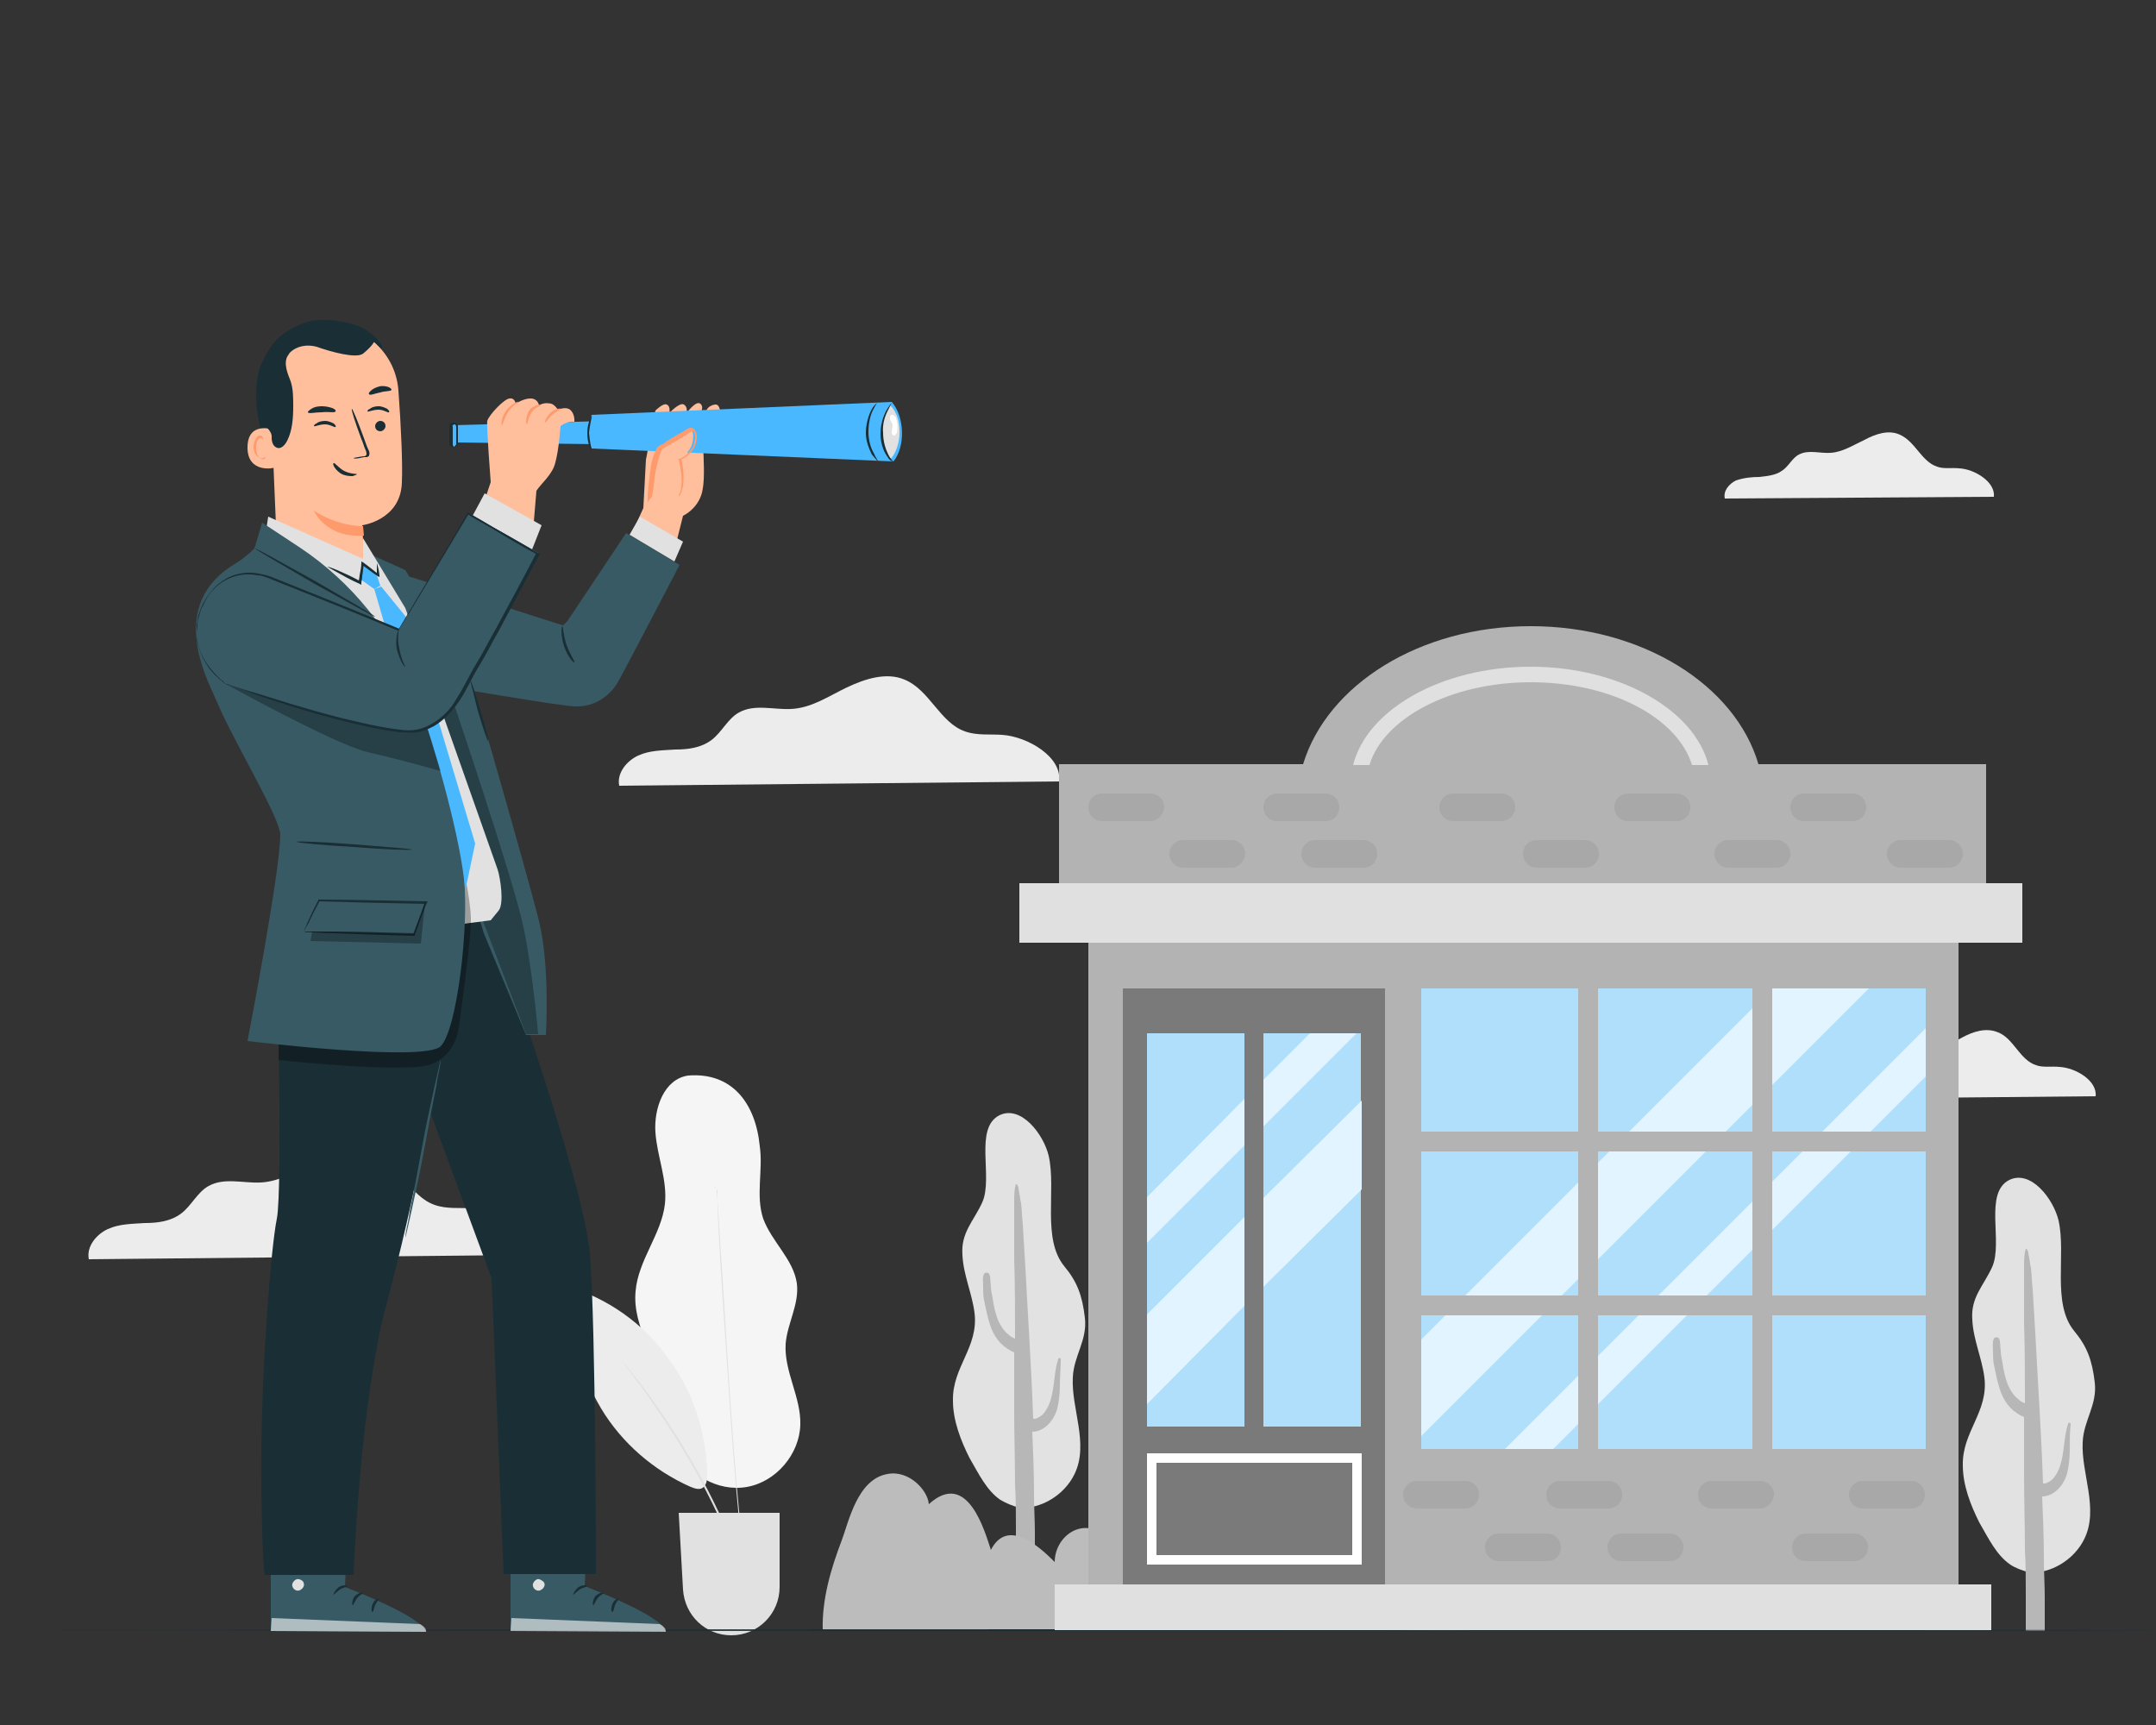 <?xml version="1.0" encoding="utf-8"?>
<!-- Generator: Adobe Illustrator 25.2.1, SVG Export Plug-In . SVG Version: 6.00 Build 0)  -->
<svg version="1.1" id="Layer_1" xmlns="http://www.w3.org/2000/svg" xmlns:xlink="http://www.w3.org/1999/xlink" x="0px" y="0px"
	 viewBox="0 0 250 200" style="enable-background:new 0 0 250 200;" xml:space="preserve">
<rect x="0" y="0" width="250" height="200" fill="#333333" stroke="none"/>
<style type="text/css">
	.st0{fill:#ECECEC;}
	.st1{fill:#E1E1E1;}
	.st2{fill:#1A2E35;}
	.st3{fill:#FFBF9D;}
	.st4{fill:#49B8FF;}
	.st5{opacity:0.4;}
	.st6{opacity:0.2;}
	.st7{fill:#375A64;}
	.st8{fill:#FAFAFA;}
	.st9{opacity:0.3;}
	.st10{fill:#FF9A6C;}
	.st11{opacity:0.5;}
	.st12{fill:#FFFFFF;}
	.st13{fill:none;stroke:#E1E1E1;stroke-width:0.408;stroke-miterlimit:10;}
	.st14{fill:#FFC8A5;}
	.st15{fill:#F68358;}
	.st16{fill:#D8765F;}
	.st17{fill:#8D4032;}
	.st18{fill:#F5F5F5;}
	.st19{fill:#F0F0F0;}
	.st20{fill:#E7E7E7;}
	.st21{fill:none;stroke:#FFFFFF;stroke-linecap:round;stroke-linejoin:round;stroke-miterlimit:10;}
	.st22{opacity:0.2;enable-background:new    ;}
	.st23{opacity:0.1;}
	.st24{opacity:0.6;fill:#FFFFFF;enable-background:new    ;}
	.st25{fill:#FFBE9C;}
	.st26{fill:#EE9E82;}
	.st27{opacity:0.4;fill:#FFFFFF;enable-background:new    ;}
	.st28{opacity:0.1;fill:#FFFFFF;enable-background:new    ;}
	.st29{fill:#0097D5;}
	.st30{fill:#E2E2E2;}
	.st31{fill:#B7B7B7;}
	.st32{fill:#BCBCBC;}
	.st33{fill:#B3B3B3;}
	.st34{fill:#AFDFFA;}
	.st35{fill:#7A7A7A;}
	.st36{fill:#E0E0E0;}
	.st37{fill:#E1F4FF;}
	.st38{fill:#A8A8A8;}
	.st39{opacity:0.6;}
	.st40{opacity:0.99;}
	.st41{clip-path:url(#SVGID_2_);}
	.st42{opacity:0.5;fill:#FFFFFF;}
	.st43{fill:#FF4F5B;}
	.st44{fill:none;stroke:#FF4F5B;stroke-width:0.451;stroke-miterlimit:10;}
</style>
<g>
	<g>
		<g>
			<path class="st0" d="M243,127.1c0.2-1.8-2.3-3.3-4.2-3.4c-0.9-0.1-1.9,0.1-2.7-0.2c-1.9-0.6-2.6-3.1-4.4-3.8
				c-1.4-0.6-2.9-0.1-4.2,0.6c-1.3,0.7-2.6,1.5-4.1,1.6c-1.3,0.1-2.7-0.4-3.8,0.2c-0.8,0.5-1.3,1.4-2,2c-0.8,0.6-1.7,0.7-2.7,0.7
				c-0.9,0.1-1.9,0.1-2.8,0.4c-0.9,0.4-1.6,1.3-1.4,2.2L243,127.1z"/>
		</g>
	</g>
	<g>
		<g>
			<path class="st0" d="M122.8,90.6c0.4-2.8-3.6-5.2-6.6-5.4c-1.4-0.1-2.9,0.1-4.3-0.4c-2.9-1-4.1-4.8-7-6c-2.1-0.9-4.6-0.1-6.7,0.9
				c-2.1,1-4.1,2.4-6.5,2.5c-2,0.1-4.2-0.6-6,0.4c-1.3,0.7-2,2.3-3.2,3.2c-1.2,0.9-2.7,1.1-4.2,1.1c-1.5,0.1-3,0.1-4.3,0.7
				c-1.3,0.6-2.5,2-2.2,3.5L122.8,90.6z"/>
		</g>
	</g>
	<g>
		<g>
			<path class="st0" d="M61.3,145.5c0.4-2.8-3.6-5.2-6.6-5.4c-1.4-0.1-2.9,0.1-4.3-0.4c-2.9-1-4.1-4.8-7-6c-2.1-0.9-4.6-0.1-6.7,0.9
				c-2.1,1-4.1,2.4-6.5,2.5c-2,0.1-4.2-0.6-6,0.4c-1.3,0.7-2,2.3-3.2,3.2c-1.2,0.9-2.7,1.1-4.2,1.1c-1.5,0.1-3,0.1-4.3,0.7
				c-1.3,0.6-2.5,2-2.2,3.5L61.3,145.5z"/>
		</g>
	</g>
	<g>
		<g>
			<path class="st0" d="M231.2,57.6c0.2-1.7-2.2-3.2-4-3.3c-0.9-0.1-1.8,0.1-2.6-0.2c-1.8-0.6-2.5-2.9-4.3-3.7
				c-1.3-0.6-2.8-0.1-4.1,0.6c-1.3,0.6-2.5,1.4-3.9,1.5c-1.2,0.1-2.6-0.4-3.7,0.2c-0.8,0.4-1.2,1.4-2,1.9c-0.7,0.5-1.7,0.6-2.6,0.7
				c-0.9,0-1.8,0.1-2.7,0.4c-0.8,0.4-1.5,1.2-1.3,2.1L231.2,57.6z"/>
		</g>
	</g>
	<g>
		<path class="st30" d="M233.1,181.4c-1.6-1.1-2.5-3-3.6-4.9c-1-2-1.9-4.3-1.9-6.6c-0.1-3.9,3-6.2,2.5-10.2
			c-0.3-2.3-1.3-4.4-1.4-6.7c-0.2-2.6,1.3-3.9,2.3-6.1c1.3-2.9-1-8.6,2-10.1c2.5-1.2,5.1,2.2,5.7,4.7c0.9,4-0.8,9.6,1.8,12.8
			c1.5,1.8,2.1,3.4,2.4,6c0.3,2.6-1.3,4.4-1.4,6.9c-0.2,3.6,1.9,7.7,0.2,11.2c-1.2,2.5-4,4.1-6.4,3.9
			C234.5,182.1,233.7,181.8,233.1,181.4z"/>
		<path class="st31" d="M240,168.1c0,0.9-0.1,1.9-0.3,2.7c-0.4,1.5-1.6,2.7-2.9,2.7c0.1,2.4,0.2,4.8,0.2,7.3c0,1.5,0.1,2.9,0.1,4.4
			c0,0.7,0,1.4,0,2.2c0,0.6,0,1.2,0,1.7h-2.2c0-0.7,0-1.3,0-2c0-0.8,0-1.7,0-2.5c0-1.6,0-3.3-0.1-4.9c0-2.9-0.1-5.8-0.1-8.7
			c0-2.2,0-4.4,0-6.7c-0.5-0.2-1.1-0.6-1.5-1c-0.6-0.6-1-1.3-1.3-2.2c-0.3-0.9-0.5-1.9-0.7-2.9c-0.1-0.5-0.1-1-0.1-1.5
			c0-0.5-0.1-1.1,0.1-1.5c0.1-0.2,0.5-0.2,0.6,0c0.2,0.4,0.1,0.9,0.2,1.4c0,0.5,0.1,0.9,0.2,1.4c0.1,0.8,0.3,1.7,0.6,2.5
			c0.3,0.7,0.7,1.3,1.2,1.7c0.2,0.2,0.5,0.4,0.8,0.5c0-0.2,0-0.4,0-0.5c0-2.9,0-5.8-0.1-8.7c0-1.5,0-2.9,0-4.4c0-0.7,0-1.4,0-2.2
			c0-0.7,0-1.5,0.2-2.1c0,0,0.1,0,0.1,0c0.1,0.2,0.2,0.3,0.2,0.5c0,0.2,0.1,0.4,0.1,0.6c0.1,0.4,0.1,0.8,0.2,1.1
			c0.1,0.8,0.1,1.7,0.2,2.5c0.1,1.6,0.2,3.3,0.3,5c0.3,5.8,0.7,11.6,0.9,17.5c0,0,0,0,0,0c0.2,0,0.3,0,0.5-0.1
			c0.2-0.1,0.4-0.2,0.6-0.4c0.4-0.4,0.7-1,0.9-1.6c0.5-1.6,0.4-3.3,0.9-4.8c0-0.2,0.3-0.2,0.3,0C240,166.1,240,167.1,240,168.1z"/>
	</g>
	<g>
		<path class="st30" d="M116,173.9c-1.6-1.1-2.5-3-3.6-4.9c-1-2-1.9-4.3-1.9-6.6c-0.1-3.9,3-6.2,2.5-10.2c-0.3-2.3-1.3-4.4-1.4-6.7
			c-0.2-2.6,1.3-3.9,2.3-6.1c1.3-2.9-1-8.6,2-10.1c2.5-1.2,5.1,2.2,5.7,4.7c0.9,4-0.8,9.6,1.8,12.8c1.5,1.8,2.1,3.4,2.4,6
			c0.3,2.6-1.3,4.4-1.4,6.9c-0.2,3.6,1.9,7.7,0.2,11.2c-1.2,2.5-4,4.1-6.4,3.9C117.4,174.6,116.7,174.3,116,173.9z"/>
		<path class="st31" d="M122.9,160.6c0,0.9-0.1,1.9-0.3,2.7c-0.4,1.5-1.6,2.7-2.9,2.7c0.1,2.4,0.2,4.8,0.2,7.3
			c0,1.5,0.1,2.9,0.1,4.4c0,0.7,0,1.4,0,2.2c0,0.6,0,1.2,0,1.7h-2.2c0-0.7,0-1.3,0-2c0-0.8,0-1.7,0-2.5c0-1.6,0-3.3-0.1-4.9
			c0-2.9-0.1-5.8-0.1-8.7c0-2.2,0-4.4,0-6.7c-0.5-0.2-1.1-0.6-1.5-1c-0.6-0.6-1-1.3-1.3-2.2c-0.3-0.9-0.5-1.9-0.7-2.9
			c-0.1-0.5-0.1-1-0.1-1.5c0-0.5-0.1-1.1,0.1-1.5c0.1-0.2,0.5-0.2,0.6,0c0.2,0.4,0.1,0.9,0.2,1.4c0,0.5,0.1,0.9,0.2,1.4
			c0.1,0.8,0.3,1.7,0.6,2.5c0.3,0.7,0.7,1.3,1.2,1.7c0.2,0.2,0.5,0.4,0.8,0.5c0-0.2,0-0.4,0-0.5c0-2.9,0-5.8-0.1-8.7
			c0-1.5,0-2.9,0-4.4c0-0.7,0-1.4,0-2.2c0-0.7,0-1.5,0.2-2.1c0,0,0.1,0,0.1,0c0.1,0.2,0.2,0.3,0.2,0.5c0,0.2,0.1,0.4,0.1,0.6
			c0.1,0.4,0.1,0.8,0.2,1.1c0.1,0.8,0.1,1.7,0.2,2.5c0.1,1.6,0.2,3.3,0.3,5c0.3,5.8,0.7,11.6,0.9,17.5c0,0,0,0,0,0
			c0.2,0,0.3,0,0.5-0.1c0.2-0.1,0.4-0.2,0.6-0.4c0.4-0.4,0.7-1,0.9-1.6c0.5-1.6,0.4-3.3,0.9-4.8c0-0.2,0.3-0.2,0.3,0
			C123,158.6,122.9,159.6,122.9,160.6z"/>
	</g>
	<path class="st32" d="M102.9,170.9c2.5-0.5,4.7,1.9,4.8,3.5c4.5-4.1,6.5,3.2,7.2,5.3c1.9-3.7,5.5-0.5,7.4,1.4
		c0-3.2,3.8-5.8,6.7-2.2c-0.1-1.5-0.9-4.2,1-5.2c2-1.1,4.4,0,5.4,1.3c0.2-1.7,0.7-6.1,4.2-6.4c3.4-0.3,3.4,3.1,3.7,4.6
		c0.7-1.8,2-5.2,5.6-3.4c2.4,1.3,2.2,6,2.4,7.9c2.2-2.8,5.2-3.4,6.1,0.3c-0.4-3,3.9-2.4,5-0.3c0.2-1.8-0.3-3.5,2.4-4.5
		c1.6-0.6,3.6-0.6,4.9,0.2c1.8,1,2.4,5,2.6,6.5c0.3,3,0.1,6.1,0.3,9c-4,0.3-8.5,0.1-12.6,0.1c0,0-64.6,0-64.6,0
		c-0.1-3.5,0.9-7,2.2-10.4C98.4,176.5,99.4,171.5,102.9,170.9z"/>
	<g>
		<g>
			<g>
				<path class="st18" d="M79.8,124.7c-2.8,0.4-4,3.8-3.8,6.6c0.2,2.8,1.4,5.5,1.1,8.3c-0.4,3.5-3.1,6.5-3.4,10.1
					c-0.4,4.2,2.6,7.9,3.5,12c0.4,2,0.4,4.1,1.1,6c1.3,3.2,4.9,5.3,8.3,4.7c3.4-0.6,6.1-3.8,6.2-7.2c0.1-3.2-1.9-6.2-1.7-9.4
					c0.2-2.4,1.6-4.6,1.3-7c-0.4-2.8-2.9-4.8-3.9-7.5c-0.9-2.7,0-5.6-0.4-8.4C87.6,127.8,84.8,124.3,79.8,124.7"/>
			</g>
			<g>
				<path class="st0" d="M65.7,149.1c-0.5,4.7,1.6,10.1,4,14.2c2.4,4,6.1,7.2,10.4,9.1c0.5,0.2,1.1,0.4,1.5,0
					c0.3-0.3,0.4-0.8,0.4-1.2c0-4.9-1.6-9.8-4.5-13.7C74.6,153.4,70.4,150.5,65.7,149.1"/>
			</g>
			<g>
				<g>
					<path class="st1" d="M86,182c0,0-0.1-0.1-0.1-0.3c-0.1-0.2-0.2-0.5-0.3-0.8c-0.3-0.7-0.7-1.6-1.2-2.8c-1.1-2.4-2.6-5.6-4.6-9
						c-2-3.4-4-6.3-5.5-8.4c-0.8-1-1.4-1.9-1.8-2.4c-0.2-0.3-0.4-0.5-0.5-0.7c-0.1-0.2-0.2-0.2-0.2-0.2c0,0,0.1,0.1,0.2,0.2
						c0.1,0.2,0.3,0.4,0.5,0.6c0.5,0.6,1.1,1.4,1.9,2.4c1.6,2.1,3.6,5,5.6,8.4c2,3.4,3.5,6.6,4.6,9c0.5,1.2,0.9,2.2,1.2,2.8
						c0.1,0.3,0.2,0.6,0.3,0.8C85.9,181.9,86,182,86,182z"/>
				</g>
			</g>
			<g>
				<g>
					<path class="st1" d="M83,137.6c0,0,0,0.2,0.1,0.4c0,0.3,0.1,0.7,0.1,1.3c0.1,1.1,0.2,2.7,0.3,4.7c0.3,4,0.6,9.5,1,15.6
						c0.4,6.1,0.8,11.6,1.2,15.6c0.2,2,0.3,3.6,0.4,4.7c0,0.5,0.1,1,0.1,1.3c0,0.3,0,0.4,0,0.4c0,0,0-0.2-0.1-0.4
						c0-0.3-0.1-0.7-0.1-1.3c-0.1-1.1-0.3-2.7-0.4-4.7c-0.4-4-0.8-9.5-1.2-15.6c-0.4-6.1-0.8-11.6-1-15.6c-0.1-2-0.2-3.6-0.2-4.7
						c0-0.5,0-1,0-1.3C82.9,137.8,82.9,137.6,83,137.6z"/>
				</g>
			</g>
		</g>
		<g>
			<path class="st1" d="M78.7,175.4h11.7v8.6c0,3.1-2.5,5.6-5.6,5.6l0,0c-3,0-5.4-2.3-5.6-5.3L78.7,175.4z"/>
		</g>
	</g>
	<g>
		<path class="st2" d="M250,189c0,0.1-56,0.1-125,0.1c-69,0-125-0.1-125-0.1s56-0.1,125-0.1C194,188.9,250,189,250,189z"/>
	</g>
	<g>
		<g>
			<g>
				<rect x="126.2" y="105.5" class="st33" width="100.9" height="78.3"/>
				<rect x="164.8" y="114.6" class="st34" width="58.5" height="53.4"/>
				<g>
					<g>
						<rect x="130.2" y="114.6" class="st35" width="30.4" height="69.1"/>
						<rect x="133" y="119.8" class="st34" width="11.3" height="45.6"/>
						<rect x="146.5" y="119.8" class="st34" width="11.3" height="45.6"/>
					</g>
					<g>
						<path class="st12" d="M157.9,181.4H133v-12.9h24.9V181.4z M134.1,180.3h22.7v-10.7h-22.7V180.3z"/>
					</g>
				</g>
				<path class="st33" d="M230.4,88.6h-26.5c-2.7-9.2-13.5-16-26.4-16c-12.9,0-23.6,6.8-26.4,16h-28.3v20.7h37.9
					c4.6,2.8,10.4,4.4,16.8,4.4c6.3,0,12.2-1.7,16.8-4.4h36V88.6z"/>
				<rect x="118.2" y="102.4" class="st36" width="116.3" height="6.9"/>
				<polygon class="st37" points="216.7,114.6 164.8,166.5 164.8,155.3 167.6,152.5 169.9,150.2 183,137.1 188.9,131.2 203.2,116.9 
					205.5,114.6 				"/>
				<polygon class="st37" points="223.3,119.2 223.3,124.8 180.1,168 174.5,168 				"/>
				<path class="st33" d="M203.2,150.2h-17.9v-16.7h17.9V150.2z M223.3,133.5v-2.3h-17.8v-16.6h-2.3v16.6h-17.9v-16.6H183v16.6
					h-18.2v2.3H183v16.7h-18.2v2.3H183V168h2.3v-15.5h17.9V168h2.3v-15.5h17.8v-2.3h-17.8v-16.7H223.3z"/>
				<g>
					<polygon class="st37" points="133,138.8 144.3,127.4 144.3,132.8 133,144.1 					"/>
					<polygon class="st37" points="157.3,119.8 146.5,130.6 146.5,125.2 151.9,119.8 					"/>
					<polygon class="st37" points="133,152.4 144.3,141.1 144.3,151.4 133,162.8 					"/>
					<polygon class="st37" points="157.9,127.6 157.9,137.9 146.5,149.2 146.5,138.9 					"/>
				</g>
				<path class="st38" d="M169.9,174.9h-5.6c-0.9,0-1.6-0.7-1.6-1.6l0,0c0-0.9,0.7-1.6,1.6-1.6h5.6c0.9,0,1.6,0.7,1.6,1.6l0,0
					C171.5,174.2,170.8,174.9,169.9,174.9z"/>
				<path class="st38" d="M186.5,174.9h-5.6c-0.9,0-1.6-0.7-1.6-1.6l0,0c0-0.9,0.7-1.6,1.6-1.6h5.6c0.9,0,1.6,0.7,1.6,1.6l0,0
					C188.1,174.2,187.4,174.9,186.5,174.9z"/>
				<path class="st38" d="M179.4,181h-5.6c-0.9,0-1.6-0.7-1.6-1.6l0,0c0-0.9,0.7-1.6,1.6-1.6h5.6c0.9,0,1.6,0.7,1.6,1.6l0,0
					C181,180.3,180.3,181,179.4,181z"/>
				<path class="st38" d="M133.4,95.2h-5.6c-0.9,0-1.6-0.7-1.6-1.6l0,0c0-0.9,0.7-1.6,1.6-1.6h5.6c0.9,0,1.6,0.7,1.6,1.6l0,0
					C134.9,94.5,134.2,95.2,133.4,95.2z"/>
				<path class="st38" d="M153.7,95.2h-5.6c-0.9,0-1.6-0.7-1.6-1.6l0,0c0-0.9,0.7-1.6,1.6-1.6h5.6c0.9,0,1.6,0.7,1.6,1.6l0,0
					C155.3,94.5,154.6,95.2,153.7,95.2z"/>
				<path class="st38" d="M174.1,95.2h-5.6c-0.9,0-1.6-0.7-1.6-1.6l0,0c0-0.9,0.7-1.6,1.6-1.6h5.6c0.9,0,1.6,0.7,1.6,1.6l0,0
					C175.7,94.5,174.9,95.2,174.1,95.2z"/>
				<path class="st38" d="M194.4,95.2h-5.6c-0.9,0-1.6-0.7-1.6-1.6l0,0c0-0.9,0.7-1.6,1.6-1.6h5.6c0.9,0,1.6,0.7,1.6,1.6l0,0
					C196,94.5,195.3,95.2,194.4,95.2z"/>
				<path class="st38" d="M214.8,95.2h-5.6c-0.9,0-1.6-0.7-1.6-1.6l0,0c0-0.9,0.7-1.6,1.6-1.6h5.6c0.9,0,1.6,0.7,1.6,1.6l0,0
					C216.4,94.5,215.7,95.2,214.8,95.2z"/>
				<path class="st38" d="M142.8,100.6h-5.6c-0.9,0-1.6-0.7-1.6-1.6l0,0c0-0.9,0.7-1.6,1.6-1.6h5.6c0.9,0,1.6,0.7,1.6,1.6l0,0
					C144.3,99.9,143.6,100.6,142.8,100.6z"/>
				<path class="st38" d="M158.1,100.6h-5.6c-0.9,0-1.6-0.7-1.6-1.6l0,0c0-0.9,0.7-1.6,1.6-1.6h5.6c0.9,0,1.6,0.7,1.6,1.6l0,0
					C159.7,99.9,159,100.6,158.1,100.6z"/>
				<path class="st38" d="M183.8,100.6h-5.6c-0.9,0-1.6-0.7-1.6-1.6l0,0c0-0.9,0.7-1.6,1.6-1.6h5.6c0.9,0,1.6,0.7,1.6,1.6l0,0
					C185.4,99.9,184.7,100.6,183.8,100.6z"/>
				<path class="st38" d="M206,100.6h-5.6c-0.9,0-1.6-0.7-1.6-1.6l0,0c0-0.9,0.7-1.6,1.6-1.6h5.6c0.9,0,1.6,0.7,1.6,1.6l0,0
					C207.6,99.9,206.9,100.6,206,100.6z"/>
				<path class="st38" d="M226,100.6h-5.6c-0.9,0-1.6-0.7-1.6-1.6l0,0c0-0.9,0.7-1.6,1.6-1.6h5.6c0.9,0,1.6,0.7,1.6,1.6l0,0
					C227.6,99.9,226.9,100.6,226,100.6z"/>
				<path class="st38" d="M193.6,181H188c-0.9,0-1.6-0.7-1.6-1.6l0,0c0-0.9,0.7-1.6,1.6-1.6h5.6c0.9,0,1.6,0.7,1.6,1.6l0,0
					C195.2,180.3,194.5,181,193.6,181z"/>
				<path class="st38" d="M215,181h-5.6c-0.9,0-1.6-0.7-1.6-1.6l0,0c0-0.9,0.7-1.6,1.6-1.6h5.6c0.9,0,1.6,0.7,1.6,1.6l0,0
					C216.6,180.3,215.9,181,215,181z"/>
				<path class="st38" d="M204.1,174.9h-5.6c-0.9,0-1.6-0.7-1.6-1.6l0,0c0-0.9,0.7-1.6,1.6-1.6h5.6c0.9,0,1.6,0.7,1.6,1.6l0,0
					C205.6,174.2,204.9,174.9,204.1,174.9z"/>
				<path class="st38" d="M221.6,174.9H216c-0.9,0-1.6-0.7-1.6-1.6l0,0c0-0.9,0.7-1.6,1.6-1.6h5.6c0.9,0,1.6,0.7,1.6,1.6l0,0
					C223.2,174.2,222.5,174.9,221.6,174.9z"/>
			</g>
			<rect x="122.3" y="183.7" class="st36" width="108.6" height="5.3"/>
			<g>
				<path class="st36" d="M177.5,77.3c-10.4,0-19,5-20.6,11.4h1.9c1.6-5.4,9.4-9.6,18.7-9.6s17,4.1,18.7,9.6h1.9
					C196.5,82.3,187.8,77.3,177.5,77.3z"/>
			</g>
		</g>
	</g>
	<g>
		<g>
			<g>
				<g>
					<g>
						<g>
							<g>
								<g>
									<g>
										<g>
											<g>
												<g>
													<g>
														<g>
															<g>
																<path class="st7" d="M40.4,174.7L40,184c0,0,9.2,3.5,9.3,5.2l-17.9-0.1l0-14.4L40.4,174.7z"/>
															</g>
														</g>
													</g>
												</g>
											</g>
										</g>
									</g>
								</g>
							</g>
						</g>
					</g>
					<g>
						<g>
							<g>
								<g>
									<g>
										<g>
											<g>
												<g>
													<g>
														<g>
															<g>
																<g>
																	<path class="st1" d="M34.4,183.1c-0.3,0.1-0.6,0.5-0.5,0.8c0.1,0.4,0.5,0.6,0.8,0.5c0.3-0.1,0.7-0.5,0.5-0.9
																		C35.2,183.3,34.7,183,34.4,183.1"/>
																</g>
															</g>
														</g>
													</g>
												</g>
											</g>
										</g>
									</g>
								</g>
							</g>
						</g>
					</g>
					<g class="st39">
						<g>
							<g>
								<g>
									<g>
										<g>
											<g>
												<g>
													<g>
														<g>
															<g>
																<path class="st12" d="M31.4,189.1l0.1-1.5l17.2,0.7c0,0,0.8,0.4,0.7,0.9L31.4,189.1z"/>
															</g>
														</g>
													</g>
												</g>
											</g>
										</g>
									</g>
								</g>
							</g>
						</g>
					</g>
					<g>
						<g>
							<g>
								<g>
									<g>
										<g>
											<g>
												<g>
													<g>
														<g>
															<g>
																<g>
																	<path class="st2" d="M40.3,183.9c0,0.1-0.4,0.1-0.9,0.4c-0.4,0.3-0.7,0.6-0.7,0.6c-0.1,0,0.1-0.5,0.6-0.9
																		C39.8,183.7,40.3,183.8,40.3,183.9z"/>
																</g>
															</g>
														</g>
													</g>
												</g>
											</g>
										</g>
									</g>
								</g>
							</g>
						</g>
					</g>
					<g>
						<g>
							<g>
								<g>
									<g>
										<g>
											<g>
												<g>
													<g>
														<g>
															<g>
																<g>
																	<path class="st2" d="M42.1,184.7c0,0.1-0.4,0.2-0.7,0.6c-0.3,0.4-0.4,0.8-0.5,0.8c-0.1,0-0.1-0.5,0.2-1
																		C41.6,184.6,42.1,184.6,42.1,184.7z"/>
																</g>
															</g>
														</g>
													</g>
												</g>
											</g>
										</g>
									</g>
								</g>
							</g>
						</g>
					</g>
					<g>
						<g>
							<g>
								<g>
									<g>
										<g>
											<g>
												<g>
													<g>
														<g>
															<g>
																<g>
																	<path class="st2" d="M43.2,186.9c-0.1,0-0.2-0.4,0-0.9c0.2-0.5,0.6-0.7,0.7-0.6c0,0.1-0.2,0.3-0.4,0.7
																		C43.3,186.6,43.3,186.9,43.2,186.9z"/>
																</g>
															</g>
														</g>
													</g>
												</g>
											</g>
										</g>
									</g>
								</g>
							</g>
						</g>
					</g>
					<g>
						<g>
							<g>
								<g>
									<g>
										<g>
											<g>
												<g>
													<g>
														<g>
															<g>
																<g>
																	<path class="st2" d="M40.1,181.8c0,0.1-0.4,0-0.9,0c-0.5,0-0.9,0.2-0.9,0.1c-0.1-0.1,0.3-0.4,0.9-0.4
																		C39.8,181.4,40.2,181.7,40.1,181.8z"/>
																</g>
															</g>
														</g>
													</g>
												</g>
											</g>
										</g>
									</g>
								</g>
							</g>
						</g>
					</g>
				</g>
			</g>
		</g>
		<g>
			<g>
				<g>
					<g>
						<g>
							<g>
								<g>
									<g>
										<g>
											<g>
												<g>
													<g>
														<g>
															<g>
																<path class="st7" d="M68.2,174.7l-0.4,9.2c0,0,9.2,3.5,9.3,5.2l-17.9-0.1l0-14.4L68.2,174.7z"/>
															</g>
														</g>
													</g>
												</g>
											</g>
										</g>
									</g>
								</g>
							</g>
						</g>
					</g>
					<g>
						<g>
							<g>
								<g>
									<g>
										<g>
											<g>
												<g>
													<g>
														<g>
															<g>
																<g>
																	<path class="st1" d="M62.3,183.1c-0.3,0.1-0.6,0.5-0.5,0.8c0.1,0.4,0.5,0.6,0.8,0.5c0.3-0.1,0.7-0.5,0.5-0.9
																		C63,183.3,62.5,183,62.3,183.1"/>
																</g>
															</g>
														</g>
													</g>
												</g>
											</g>
										</g>
									</g>
								</g>
							</g>
						</g>
					</g>
					<g class="st39">
						<g>
							<g>
								<g>
									<g>
										<g>
											<g>
												<g>
													<g>
														<g>
															<g>
																<path class="st12" d="M59.2,189.1l0.1-1.5l17.2,0.7c0,0,0.8,0.4,0.7,0.9L59.2,189.1z"/>
															</g>
														</g>
													</g>
												</g>
											</g>
										</g>
									</g>
								</g>
							</g>
						</g>
					</g>
					<g>
						<g>
							<g>
								<g>
									<g>
										<g>
											<g>
												<g>
													<g>
														<g>
															<g>
																<g>
																	<path class="st2" d="M68.1,183.9c0,0.1-0.4,0.1-0.9,0.4c-0.4,0.3-0.7,0.6-0.7,0.6c-0.1,0,0.1-0.5,0.6-0.9
																		C67.6,183.7,68.1,183.8,68.1,183.9z"/>
																</g>
															</g>
														</g>
													</g>
												</g>
											</g>
										</g>
									</g>
								</g>
							</g>
						</g>
					</g>
					<g>
						<g>
							<g>
								<g>
									<g>
										<g>
											<g>
												<g>
													<g>
														<g>
															<g>
																<g>
																	<path class="st2" d="M70,184.7c0,0.1-0.4,0.2-0.7,0.6c-0.3,0.4-0.4,0.8-0.5,0.8c-0.1,0-0.1-0.5,0.2-1
																		C69.5,184.6,70,184.6,70,184.7z"/>
																</g>
															</g>
														</g>
													</g>
												</g>
											</g>
										</g>
									</g>
								</g>
							</g>
						</g>
					</g>
					<g>
						<g>
							<g>
								<g>
									<g>
										<g>
											<g>
												<g>
													<g>
														<g>
															<g>
																<g>
																	<path class="st2" d="M71,186.9c-0.1,0-0.2-0.4,0-0.9c0.2-0.5,0.6-0.7,0.7-0.6c0,0.1-0.2,0.3-0.4,0.7
																		C71.2,186.6,71.1,186.9,71,186.9z"/>
																</g>
															</g>
														</g>
													</g>
												</g>
											</g>
										</g>
									</g>
								</g>
							</g>
						</g>
					</g>
					<g>
						<g>
							<g>
								<g>
									<g>
										<g>
											<g>
												<g>
													<g>
														<g>
															<g>
																<g>
																	<path class="st2" d="M68,181.8c0,0.1-0.4,0-0.9,0c-0.5,0-0.9,0.2-0.9,0.1c-0.1-0.1,0.3-0.4,0.9-0.4
																		C67.6,181.4,68,181.7,68,181.8z"/>
																</g>
															</g>
														</g>
													</g>
												</g>
											</g>
										</g>
									</g>
								</g>
							</g>
						</g>
					</g>
				</g>
			</g>
		</g>
		<g>
			<g>
				<g>
					<g>
						<g>
							<g>
								<g>
									<g>
										<g>
											<g>
												<g>
													<g>
														<g>
															<g>
																<path class="st2" d="M31.5,53.5c-0.6-1.7-1.3-3.5-1.6-5.3c-0.3-1.8-0.3-3.7,0.2-5.5c0.1-0.3,0.9-2,1.1-2
																	c0.2,0-0.3,1.7-0.1,1.8c1,1.6,1.3,3.6,1.3,5.5C32.3,49.9,32,51.7,31.5,53.5"/>
															</g>
														</g>
													</g>
												</g>
											</g>
										</g>
									</g>
								</g>
								<g>
									<g>
										<g>
											<g>
												<g>
													<g>
														<g>
															<g>
																<g>
																	<path class="st3" d="M32.1,63.3l-0.7-16.7c-0.3-4.6,1.7-8.7,6.3-8.9l0.5,0c4.3,0.1,7.7,3.4,8,7.6
																		c0.3,4,0.5,8.5,0.4,10.6c-0.1,4.4-4.6,5-4.6,5c0,0,0.2,3.2,0.2,4.5c0,0-0.5,0.3-4.6,0.5
																		C33.6,66.1,32.1,63.3,32.1,63.3z"/>
																</g>
															</g>
														</g>
													</g>
												</g>
											</g>
										</g>
									</g>
								</g>
								<g>
									<g>
										<g>
											<g>
												<g>
													<g>
														<g>
															<g>
																<g>
																	<g>
																		<path class="st10" d="M42.1,61c0,0-2.8,0.1-5.7-1.8c0,0,1.3,3.2,5.8,2.9L42.1,61z"/>
																	</g>
																</g>
															</g>
														</g>
													</g>
												</g>
											</g>
										</g>
									</g>
								</g>
								<g>
									<g>
										<g>
											<g>
												<g>
													<g>
														<g>
															<g>
																<g>
																	<g>
																		<g>
																			<g>
																				<g>
																					<g>
																						<g>
																							<g>
																								<path class="st2" d="M44.7,49.4c0,0.3-0.3,0.6-0.6,0.6c-0.3,0-0.6-0.2-0.6-0.6c0-0.3,0.3-0.6,0.6-0.6
																									C44.4,48.8,44.7,49,44.7,49.4z"/>
																							</g>
																						</g>
																					</g>
																				</g>
																			</g>
																		</g>
																	</g>
																</g>
															</g>
														</g>
													</g>
												</g>
											</g>
										</g>
									</g>
								</g>
								<g>
									<g>
										<g>
											<g>
												<g>
													<g>
														<g>
															<g>
																<g>
																	<g>
																		<g>
																			<g>
																				<g>
																					<g>
																						<g>
																							<g>
																								<g>
																									<path class="st2" d="M45.1,47.8c-0.1,0.1-0.6-0.3-1.2-0.3c-0.7,0-1.2,0.3-1.3,0.2c0,0,0-0.2,0.3-0.3
																										c0.2-0.2,0.6-0.3,1-0.3c0.4,0,0.8,0.2,1,0.3C45.1,47.6,45.2,47.7,45.1,47.8z"/>
																								</g>
																							</g>
																						</g>
																					</g>
																				</g>
																			</g>
																		</g>
																	</g>
																</g>
															</g>
														</g>
													</g>
												</g>
											</g>
										</g>
									</g>
								</g>
								<g>
									<g>
										<g>
											<g>
												<g>
													<g>
														<g>
															<g>
																<g>
																	<g>
																		<g>
																			<g>
																				<g>
																					<g>
																						<g>
																							<g>
																								<g>
																									<path class="st2" d="M38.9,49.5c-0.1,0.1-0.6-0.3-1.2-0.3c-0.7,0-1.2,0.3-1.3,0.2c0,0,0-0.2,0.3-0.3
																										c0.2-0.2,0.6-0.3,1-0.3c0.4,0,0.8,0.2,1,0.3C38.9,49.3,39,49.4,38.9,49.5z"/>
																								</g>
																							</g>
																						</g>
																					</g>
																				</g>
																			</g>
																		</g>
																	</g>
																</g>
															</g>
														</g>
													</g>
												</g>
											</g>
										</g>
									</g>
								</g>
								<g>
									<g>
										<g>
											<g>
												<g>
													<g>
														<g>
															<g>
																<g>
																	<g>
																		<g>
																			<g>
																				<g>
																					<g>
																						<g>
																							<g>
																								<path class="st2" d="M41,53.1c0,0,0.4-0.1,1.1-0.2c0.2,0,0.3,0,0.4-0.2c0-0.1,0-0.3-0.1-0.5
																									c-0.2-0.4-0.3-0.9-0.5-1.3c-0.7-1.9-1.2-3.4-1.1-3.5c0.1,0,0.7,1.5,1.4,3.4c0.2,0.5,0.3,0.9,0.5,1.3
																									c0.1,0.2,0.2,0.4,0.1,0.7c0,0.1-0.2,0.2-0.3,0.2c-0.1,0-0.2,0-0.3,0C41.4,53.2,41,53.2,41,53.1z"/>
																							</g>
																						</g>
																					</g>
																				</g>
																			</g>
																		</g>
																	</g>
																</g>
															</g>
														</g>
													</g>
												</g>
											</g>
										</g>
									</g>
								</g>
								<g>
									<g>
										<g>
											<g>
												<g>
													<g>
														<g>
															<g>
																<g>
																	<g>
																		<g>
																			<g>
																				<path class="st2" d="M38.9,47.7c-0.1,0.2-0.8,0-1.6,0.1c-0.8,0-1.5,0.2-1.6,0c0-0.1,0.1-0.2,0.4-0.4
																					c0.3-0.2,0.7-0.3,1.2-0.3c0.5,0,0.9,0.1,1.2,0.2C38.8,47.4,39,47.6,38.9,47.7z"/>
																			</g>
																		</g>
																	</g>
																</g>
															</g>
														</g>
													</g>
												</g>
											</g>
										</g>
									</g>
								</g>
								<g>
									<g>
										<g>
											<g>
												<g>
													<g>
														<g>
															<g>
																<g>
																	<g>
																		<g>
																			<g>
																				<path class="st2" d="M45.4,45.2c-0.1,0.2-0.7,0.1-1.3,0.3c-0.6,0.1-1.2,0.4-1.3,0.2c-0.1-0.1,0-0.2,0.2-0.4
																					c0.2-0.2,0.6-0.4,1-0.5c0.4-0.1,0.9,0,1.1,0.1C45.3,45,45.4,45.1,45.4,45.2z"/>
																			</g>
																		</g>
																	</g>
																</g>
															</g>
														</g>
													</g>
												</g>
											</g>
										</g>
									</g>
								</g>
								<g>
									<g>
										<g>
											<g>
												<g>
													<g>
														<g>
															<g>
																<path class="st3" d="M31.7,49.8c-0.1,0-3-1-3,2.1c0,3,3.1,2.4,3.1,2.3C31.8,54.1,31.7,49.8,31.7,49.8z"/>
															</g>
														</g>
													</g>
												</g>
											</g>
										</g>
									</g>
								</g>
								<g>
									<g>
										<g>
											<g>
												<g>
													<g>
														<g>
															<g>
																<g>
																	<path class="st10" d="M30.8,53.1c0,0-0.1,0-0.1,0.1c-0.1,0-0.2,0.1-0.4,0c-0.3-0.1-0.6-0.6-0.6-1.2
																		c0-0.3,0-0.5,0.1-0.8c0.1-0.2,0.2-0.4,0.4-0.4c0.2,0,0.3,0.1,0.3,0.1c0,0.1,0,0.1,0,0.1c0,0,0.1-0.1,0-0.2
																		c0-0.1,0-0.1-0.1-0.2c-0.1-0.1-0.2-0.1-0.3-0.1c-0.2,0-0.4,0.2-0.5,0.5c-0.1,0.2-0.2,0.5-0.2,0.8
																		c0,0.6,0.3,1.2,0.8,1.3c0.2,0.1,0.4,0,0.5-0.1C30.8,53.1,30.8,53.1,30.8,53.1z"/>
																</g>
															</g>
														</g>
													</g>
												</g>
											</g>
										</g>
									</g>
								</g>
								<g>
									<g>
										<g>
											<g>
												<g>
													<g>
														<g>
															<g>
																<path class="st2" d="M44.2,40.4c0.5-0.3-1-1.8-2.2-2.4c-1.8-0.8-4.6-1.2-6.3-0.7C33.6,38,32,39,31,40.9
																	c-1,1.9-1.3,4-1.2,6.1c0,0.6,0.1,1.3,0.5,1.8c0.4,0.7,1.3,1.1,1.2,2c0,0.3,0.1,0.7,0.3,0.9c0.6,0.6,1.2,0,1.5-0.6
																	c0.6-1.2,0.7-2.6,0.7-4c0-1,0-2-0.3-2.9c-0.2-0.5-0.4-1-0.5-1.5c-0.1-0.5-0.1-1.1,0.2-1.5c0.1-0.1,0.1-0.2,0.2-0.3
																	c0.8-0.8,2-1,3.1-0.7c1.7,0.6,4.6,1.4,5.4,0.8c1.1-0.9,1.3-1.4,1.3-1.4L44.2,40.4z"/>
															</g>
														</g>
													</g>
												</g>
											</g>
										</g>
									</g>
								</g>
							</g>
						</g>
					</g>
				</g>
			</g>
			<g>
				<g>
					<path class="st2" d="M41.4,55c0,0-0.2,0.1-0.5,0.2c-0.3,0-0.7,0-1.2-0.2c-0.4-0.2-0.7-0.5-0.9-0.8c-0.2-0.3-0.2-0.5-0.1-0.5
						c0.1-0.1,0.5,0.5,1.2,0.9C40.7,55,41.4,54.9,41.4,55z"/>
				</g>
			</g>
		</g>
		<g>
			<path class="st3" d="M83.5,47.6c0,0-0.1-0.7-0.5-0.7c-0.3,0-0.9,0.2-1.1,0.7C81.7,48.1,83.5,47.6,83.5,47.6z"/>
			<path class="st3" d="M74.6,58.9l0.3-5.6l1.1-5.7c0,0,0.9-0.9,1.3-0.7c0.5,0.2,0.3,1,0.3,1s1.2-1.3,1.7-1c0.5,0.3,0.3,1,0.3,1
				s1.1-1.5,1.6-1.1c0.5,0.4,0,1.1,0,1.1s0.7,6.4,0.3,8.7c-0.3,2.3-2.3,3.2-2.3,3.2l-0.9,3.6l-4.6-2.5L74.6,58.9z"/>
			<g>
				<polygon class="st4" points="77.4,51.6 52.6,51.3 52.6,49.3 77.4,48.6 				"/>
				<path class="st4" d="M103.6,53.5l-35-1.5c-0.4-1.2-0.5-2.5,0-3.9l34.8-1.5C104.9,48.3,105,51.8,103.6,53.5z"/>
				<path class="st1" d="M103.2,47c0,0-1.1,1-1,3.1c0,2.2,1.1,3.1,1.1,3.1s1.1-1.2,1-3.4C104.2,47.7,103.2,47,103.2,47z"/>
				<g>
					<path class="st2" d="M101.8,53.5c0,0-0.3-0.3-0.7-0.8c-0.3-0.6-0.7-1.5-0.7-2.5c0-1,0.3-2,0.6-2.6c0.3-0.6,0.7-0.9,0.7-0.9
						c0,0-0.2,0.3-0.5,0.9c-0.3,0.6-0.5,1.5-0.5,2.5c0,1,0.3,1.9,0.6,2.4C101.6,53.2,101.9,53.5,101.8,53.5z"/>
				</g>
				<g>
					<path class="st2" d="M103.4,46.7c0,0-0.2,0.4-0.5,1c-0.3,0.6-0.6,1.5-0.5,2.5c0,1,0.3,1.9,0.6,2.5c0.3,0.6,0.6,0.8,0.6,0.8
						c0,0-0.1,0-0.3-0.1c-0.2-0.1-0.3-0.3-0.5-0.6c-0.4-0.6-0.7-1.5-0.7-2.5c0-1.1,0.3-2,0.6-2.6C103.1,47,103.4,46.7,103.4,46.7z"
						/>
				</g>
				<path class="st12" d="M103.9,48.5c0-0.1-0.1-0.2-0.2-0.3c-0.1-0.1-0.2-0.1-0.3-0.1c-0.1,0-0.2,0.1-0.2,0.2c0,0.1,0,0.2,0,0.3
					c0.1,0.3,0.3,0.5,0.3,0.7c0,0.3-0.1,0.5-0.1,0.8c0,0.1,0,0.2,0.1,0.3c0.1,0.1,0.1,0.1,0.2,0.1c0.1,0,0.2-0.2,0.3-0.3
					C104.1,49.7,104.1,49.1,103.9,48.5z"/>
				<g>
					<path class="st2" d="M68.6,52.2c-0.1,0-0.5-0.8-0.5-2c0-1.2,0.5-2,0.5-2c0.1,0-0.2,0.9-0.3,2C68.4,51.3,68.6,52.2,68.6,52.2z"
						/>
				</g>
				<g>
					<path class="st4" d="M52.6,51.8L52.6,51.8c-0.2,0-0.4-0.2-0.4-0.4v-2.1c0-0.2,0.2-0.4,0.4-0.4l0,0c0.2,0,0.4,0.2,0.4,0.4v2.1
						C53,51.6,52.8,51.8,52.6,51.8z"/>
					<g>
						<path class="st2" d="M52.6,51.8c0,0,0.1,0,0.2-0.1c0-0.1,0.1-0.1,0.1-0.2c0-0.1,0-0.3,0-0.4c0-0.3,0-0.7,0-1
							c0-0.2,0-0.4,0-0.6c0-0.2-0.1-0.3-0.2-0.3c-0.1,0-0.3,0.1-0.2,0.3c0,0.2,0,0.4,0,0.6c0,0.4,0,0.7,0,1c0,0.1,0,0.3,0,0.4
							c0,0.1,0,0.2,0.1,0.2C52.5,51.7,52.6,51.7,52.6,51.8c0,0-0.1,0.1-0.3,0c-0.1-0.1-0.2-0.2-0.2-0.3c0-0.1,0-0.3,0-0.4
							c0-0.3,0-0.7,0-1c0-0.2,0-0.4,0-0.6c0-0.1,0-0.3,0.1-0.4c0.1-0.1,0.2-0.2,0.4-0.2c0.2,0,0.3,0.1,0.4,0.2
							c0.1,0.1,0.1,0.3,0.1,0.4c0,0.2,0,0.4,0,0.6c0,0.4,0,0.7,0,1c0,0.1,0,0.3,0,0.4c0,0.1-0.1,0.2-0.2,0.3
							C52.7,51.8,52.6,51.8,52.6,51.8z"/>
					</g>
				</g>
			</g>
			<path class="st3" d="M56.9,55.9c0,0-0.5-6.5-0.4-7.1c0.2-0.7,2-2.6,2.6-2.6c0.6-0.1,0.7,0.6,0.7,0.6s0.9-0.6,1.7-0.6
				c0.9,0,1,0.8,1,0.8s0.5-0.4,1.4-0.2c0.4,0.1,0.8,0.7,0.8,0.7s0.9-0.4,1.4,0c0.6,0.5,0.5,1.4,0.5,1.4c-0.9-0.1-1.6,0.5-1.6,0.5
				s-0.2,2.8-0.6,4.2c-0.3,1.4-1.7,2.5-2.2,3.3l-0.4,4.8L56,58.6L56.9,55.9z"/>
			<g>
				<path class="st10" d="M58.2,49.3c-0.1,0-0.1-0.9,0.5-1.7c0.6-0.8,1.4-1.1,1.4-1c0,0.1-0.7,0.4-1.2,1.2
					C58.4,48.6,58.3,49.3,58.2,49.3z"/>
			</g>
			<g>
				<path class="st10" d="M61.1,49.2c-0.1,0-0.2-0.7,0.2-1.5c0.2-0.4,0.6-0.6,0.9-0.7c0.3-0.1,0.5-0.1,0.5,0c0,0.1-0.7,0.2-1.1,0.9
					C61.2,48.5,61.2,49.2,61.1,49.2z"/>
			</g>
			<g>
				<path class="st10" d="M63.2,49c-0.1,0,0.1-0.6,0.6-1.1c0.5-0.5,1.2-0.6,1.2-0.5c0,0.1-0.5,0.3-1,0.7C63.6,48.5,63.3,49,63.2,49z
					"/>
			</g>
			<g>
				<path class="st3" d="M78.4,57.5c1-1.2,0.2-4.3,0.2-4.3s1.4-0.5,1.7-1.9c0.3-1.4-0.3-1.6-0.3-1.6c-0.2,0.1-2.4,1.5-3.5,2.1
					c-1.1,0.6-1.5,6.5-1.5,6.5"/>
				<g>
					<path class="st10" d="M75.1,58.3c0,0,0-0.3,0-0.8c0-0.5,0.1-1.2,0.2-2.1c0.1-0.9,0.2-2,0.7-3.1c0.1-0.1,0.1-0.3,0.2-0.4
						c0.1-0.1,0.3-0.3,0.4-0.3c0.3-0.1,0.5-0.3,0.8-0.5c0.5-0.3,1.1-0.7,1.7-1c0.3-0.2,0.6-0.4,0.9-0.5l0.1,0l0.1,0
						c0.3,0.1,0.4,0.3,0.5,0.5c0.1,0.2,0.1,0.4,0.1,0.6c0,0.4-0.1,0.8-0.3,1.2c-0.4,0.7-1,1.2-1.6,1.4l0.1-0.1
						c0.3,1.3,0.3,2.4,0.2,3.2c-0.1,0.4-0.2,0.7-0.3,0.9c-0.1,0.2-0.2,0.3-0.2,0.2c0,0,0-0.1,0.1-0.3c0.1-0.2,0.2-0.5,0.2-0.8
						c0.1-0.7,0-1.9-0.3-3.1l0-0.1l0.1,0c0.6-0.2,1.1-0.7,1.5-1.3c0.2-0.3,0.2-0.7,0.3-1.1c0-0.4-0.1-0.8-0.3-0.9l0.1,0
						c-0.3,0.2-0.6,0.3-0.8,0.5c-0.6,0.4-1.1,0.7-1.7,1c-0.3,0.2-0.6,0.3-0.8,0.5c-0.2,0.1-0.2,0.1-0.3,0.2
						c-0.1,0.1-0.1,0.2-0.2,0.4c-0.4,1.1-0.6,2.1-0.7,3c-0.1,0.9-0.2,1.6-0.3,2.1C75.1,58.1,75.1,58.3,75.1,58.3z"/>
				</g>
			</g>
		</g>
		<g>
			<path class="st2" d="M32.1,109.6c0,0,0.7,28.3,0,31.7c-0.7,3.4-1.8,17.7-1.8,28.3s0.4,13,0.4,13h10.3c0,0,0.7-20.1,3.9-31.7
				c2.9-10.8,6.3-27.2,6.3-34.3c0-7.1,0-9.6,0-9.6H33L32.1,109.6z"/>
			<path class="st2" d="M56.9,106.8c0,0,10.8,29.9,11.5,38.6c0.7,8.7,0.7,37.1,0.7,37.1H58.4L57,148.2L48.8,126v-19.2H56.9z"/>
			<g>
				<path class="st7" d="M51.1,122.9c0,0,0,0.3-0.1,0.8c-0.1,0.6-0.3,1.3-0.4,2.2c-0.4,1.9-0.9,4.5-1.4,7.3
					c-0.5,2.8-1.1,5.4-1.5,7.3c-0.2,0.9-0.4,1.7-0.5,2.2c-0.1,0.5-0.2,0.8-0.2,0.8c0,0,0-0.3,0.1-0.8c0.1-0.6,0.3-1.3,0.4-2.2
					c0.4-1.9,0.9-4.5,1.4-7.3c0.5-2.8,1.1-5.4,1.5-7.3c0.2-0.9,0.4-1.7,0.5-2.2C51,123.2,51.1,122.9,51.1,122.9z"/>
			</g>
		</g>
		<g>
			<path class="st7" d="M61,120h2.3c0,0,0.5-7.9-0.8-13.2c-1.3-5.3-8-28.4-8-28.4L47,66.1l-4-1.8l13.1,43.9L61,120z"/>
			<path class="st9" d="M52.7,81.8c0,0,6.9,20.4,8,25.7c1.1,5.3,1.7,12.4,1.7,12.4H61l-5.4-14.2c0,0-5.6-22.6-5.4-22.6
				C50.4,83.2,52.7,81.8,52.7,81.8z"/>
			<path class="st1" d="M30.5,63.8l0.6-3.9l11,4.9v-2.4l4.9,8.1l10.7,30.3c0.3,0.9,0.8,4,0.1,4.8l-0.9,1.1l-11.6,1.5l-11-39.6
				L30.5,63.8z"/>
			<path class="st9" d="M32.3,122.9c0,0,14.7,1.6,17.7,0.5c3-1.2,3.2-4.3,3.2-4.3s1.5-10.4,1.4-12.7c-0.1-2.6-1-6.3-1-6.3l-21.3,21
				L32.3,122.9z"/>
			<path class="st4" d="M43.4,68.3c0,0,5,17.1,5,17.2c0,0.1,5.6,17.5,5.6,17.5l1.1-5.2l-7.8-26l-3.1-3.8L43.4,68.3z"/>
			<path class="st7" d="M27.2,65.4c-5.1,3.1-5.4,8-3.1,13.6c0.4,0.9,1.1,2.5,1.6,3.6c2.2,4.7,6.8,12.4,6.8,14.2
				c0,4.2-3.8,23.9-3.8,23.9s20.5,2.5,22.4,0.6c1.9-1.9,3.3-14,2.7-19.4c-0.7-6-3.7-16.1-5-19.8c-0.7-2.2-3.2-7.9-6.2-11.5
				c-2.2-2.7-4.8-5.1-7.8-7.1l-4.4-2.9l-0.9,3C29.6,63.5,28.4,64.7,27.2,65.4z"/>
			<path class="st7" d="M47.2,66.8c0.4,0,19.2,6.1,18.1,5.7l0.5-0.5l6.8-10.2l6.2,3.7c0,0-6.1,11.7-7.1,13.5c-0.9,1.6-2.7,3-5,2.9
				c-1.4,0-13.1-2-13.1-2L47.2,66.8z"/>
			<polygon class="st1" points="54.8,59.8 56.2,57.2 62.8,60.9 61.7,63.7 			"/>
			<path class="st9" d="M26,79.2c0,0,12.6,7,16.6,8c4,0.9,8.5,2.2,8.5,2.2l-1.8-5.7l-11-6.7L26,79.2z"/>
			<g>
				<path class="st7" d="M26,79.2c-0.2-0.1,18.9,6.7,22.8,5.4c3.9-1.2,5.2-5.1,6.5-7.5c2.5-4.3,7.1-13,7.1-13l-8.1-4.6l-8,13.5
					c0,0-14.2-5.9-15.5-6.2c-1.3-0.4-5.4-0.9-7.3,3.8C21.3,75.9,26,79.2,26,79.2z"/>
				<g>
					<path class="st2" d="M26,79.2c0,0-0.1,0-0.1-0.1c-0.1-0.1-0.2-0.2-0.4-0.3c-0.3-0.3-0.8-0.7-1.3-1.4c-0.5-0.7-1-1.6-1.3-2.9
						c-0.1-0.3-0.1-0.6-0.1-1c0-0.3,0-0.7,0-1c0.1-0.3,0.1-0.7,0.2-1.1c0.1-0.3,0.2-0.7,0.4-1.1c0.3-0.7,0.8-1.4,1.4-2.1
						c0.6-0.6,1.4-1.2,2.3-1.5c0.9-0.3,1.9-0.4,2.9-0.2c0.5,0.1,1,0.2,1.5,0.4c0.5,0.2,1,0.4,1.5,0.6c4,1.6,8.5,3.4,13.3,5.4
						L46.2,73c2.5-4.2,5.2-8.7,8-13.5l0.1-0.1l0.1,0.1c0.9,0.5,1.9,1.1,2.9,1.7c1.8,1,3.5,2,5.2,3l0.1,0.1l-0.1,0.1
						c-1.6,3-3.2,6-4.7,8.8c-0.8,1.4-1.5,2.8-2.3,4.1c-0.8,1.3-1.4,2.7-2.2,3.9c-0.8,1.2-1.8,2.3-3,3c-0.6,0.3-1.2,0.6-1.9,0.7
						c-0.7,0.1-1.3,0-2,0c-2.6-0.3-4.9-0.9-7-1.4c-4.2-1.1-7.6-2.2-9.8-3C27.3,79.6,26,79.2,26,79.2c0,0,0.1,0,0.2,0.1
						c0.2,0.1,0.4,0.1,0.7,0.2c0.6,0.2,1.5,0.5,2.6,0.8c2.3,0.7,5.6,1.8,9.9,2.9c2.1,0.5,4.4,1.1,7,1.4c0.6,0.1,1.3,0.1,1.9,0
						c0.6-0.1,1.3-0.4,1.8-0.7c1.2-0.7,2.2-1.7,2.9-3c0.8-1.2,1.4-2.6,2.2-3.9c0.8-1.3,1.5-2.7,2.3-4.1c1.5-2.8,3.1-5.7,4.7-8.8
						l0.1,0.2c-1.7-0.9-3.4-1.9-5.2-3c-1-0.6-2-1.1-2.9-1.7l0.2-0.1c-2.8,4.7-5.6,9.3-8.1,13.5l-0.1,0.1l-0.1,0
						c-4.8-2-9.3-3.8-13.3-5.4c-0.5-0.2-1-0.4-1.5-0.6c-0.5-0.2-1-0.4-1.5-0.4c-1-0.2-2-0.1-2.8,0.2c-0.9,0.3-1.6,0.8-2.2,1.4
						c-0.6,0.6-1,1.3-1.3,2c-0.2,0.3-0.3,0.7-0.4,1.1c-0.1,0.3-0.2,0.7-0.2,1c0,0.3-0.1,0.7-0.1,1c0,0.3,0,0.6,0.1,0.9
						c0.2,1.2,0.7,2.1,1.2,2.8c0.5,0.7,1,1.2,1.3,1.5c0.2,0.2,0.3,0.3,0.4,0.3C26,79.1,26,79.2,26,79.2z"/>
				</g>
			</g>
			<g>
				<polygon class="st7" points="35.2,108 37,104.4 49.3,104.6 48,108.3 				"/>
				<g>
					<path class="st2" d="M35.2,108c0,0,0.1,0,0.3,0c0.2,0,0.4,0,0.7,0c0.7,0,1.6,0,2.7,0c2.3,0,5.4,0.1,9.1,0.2l-0.1,0.1
						c0.4-1.1,0.9-2.3,1.3-3.5c0-0.1,0-0.1,0.1-0.2l0.1,0.2c-5-0.1-9.4-0.2-12.4-0.3l0.1-0.1c-0.6,1.1-1,1.9-1.3,2.6
						c-0.2,0.3-0.3,0.5-0.4,0.7C35.3,107.9,35.2,107.9,35.2,108c0,0,0-0.1,0.1-0.2c0.1-0.2,0.2-0.4,0.3-0.7c0.3-0.7,0.7-1.6,1.3-2.7
						l0-0.1l0.1,0c2.9,0,7.4,0.1,12.4,0.2l0.2,0l-0.1,0.2c0,0.1,0,0.1-0.1,0.2c-0.5,1.2-0.9,2.4-1.3,3.5l0,0.1l-0.1,0
						c-3.7-0.1-6.9-0.2-9.2-0.3c-1.1,0-2-0.1-2.6-0.1c-0.3,0-0.5,0-0.7,0C35.3,108,35.2,108,35.2,108z"/>
				</g>
			</g>
			<g>
				<path class="st2" d="M43.5,71.5c0,0.1-3.2-1.7-7-3.8c-3.8-2.2-6.9-4-6.9-4.1c0-0.1,3.2,1.7,7,3.8C40.4,69.6,43.5,71.4,43.5,71.5
					z"/>
			</g>
			<g>
				<path class="st2" d="M47.7,98.5c0,0.1-3,0-6.7-0.3c-3.7-0.2-6.6-0.5-6.6-0.6s3,0,6.7,0.3C44.8,98.2,47.7,98.4,47.7,98.5z"/>
			</g>
			<polygon class="st1" points="73,62 74.2,59.9 79.2,62.8 78.2,65.1 			"/>
			<g>
				<path class="st2" d="M66.6,76.8c-0.1,0.1-0.8-0.7-1.2-1.9c-0.4-1.2-0.3-2.3-0.2-2.3c0.1,0,0.1,1,0.5,2.2
					C66.1,75.9,66.7,76.7,66.6,76.8z"/>
			</g>
			<g>
				<path class="st2" d="M54.5,78.8c0.1,0,0.6,1.5,1.2,3.5c0.6,2,1,3.6,0.9,3.6c-0.1,0-0.6-1.5-1.2-3.5
					C54.9,80.4,54.5,78.8,54.5,78.8z"/>
			</g>
			<g>
				<path class="st2" d="M47,77.3c-0.1,0.1-0.7-0.8-1-2.1C45.8,74,46.2,73,46.2,73c0.1,0-0.2,1,0.1,2.2C46.5,76.4,47,77.3,47,77.3z"
					/>
			</g>
			<polygon class="st9" points="36.2,108 36,109.1 48.8,109.4 49.3,104.6 48,108.3 			"/>
			<polygon class="st4" points="41.8,67.2 42,67.3 43.4,68.3 44.1,67.9 43.6,66.4 42.1,65.3 			"/>
			<g>
				<path class="st2" d="M43.7,65.3c0,0,0.2,0.5,0.3,1.4l0,0.2l-0.2-0.1c-0.5-0.3-1.1-0.8-1.8-1.3l0.2-0.1c-0.1,0.4-0.1,0.9-0.2,1.4
					c0,0.3-0.1,0.6-0.1,0.8l0,0.2l-0.2-0.1c-1.1-0.5-2-1-2.7-1.4c-0.7-0.4-1.1-0.6-1-0.6c0,0,0.4,0.1,1.1,0.4s1.6,0.7,2.7,1.3
					l-0.2,0.1c0-0.3,0.1-0.6,0.1-0.8c0.1-0.5,0.2-1,0.2-1.4l0-0.2l0.2,0.1c0.7,0.5,1.3,1,1.8,1.4l-0.2,0.1
					C43.7,65.8,43.7,65.3,43.7,65.3z"/>
			</g>
		</g>
	</g>
</g>
</svg>
